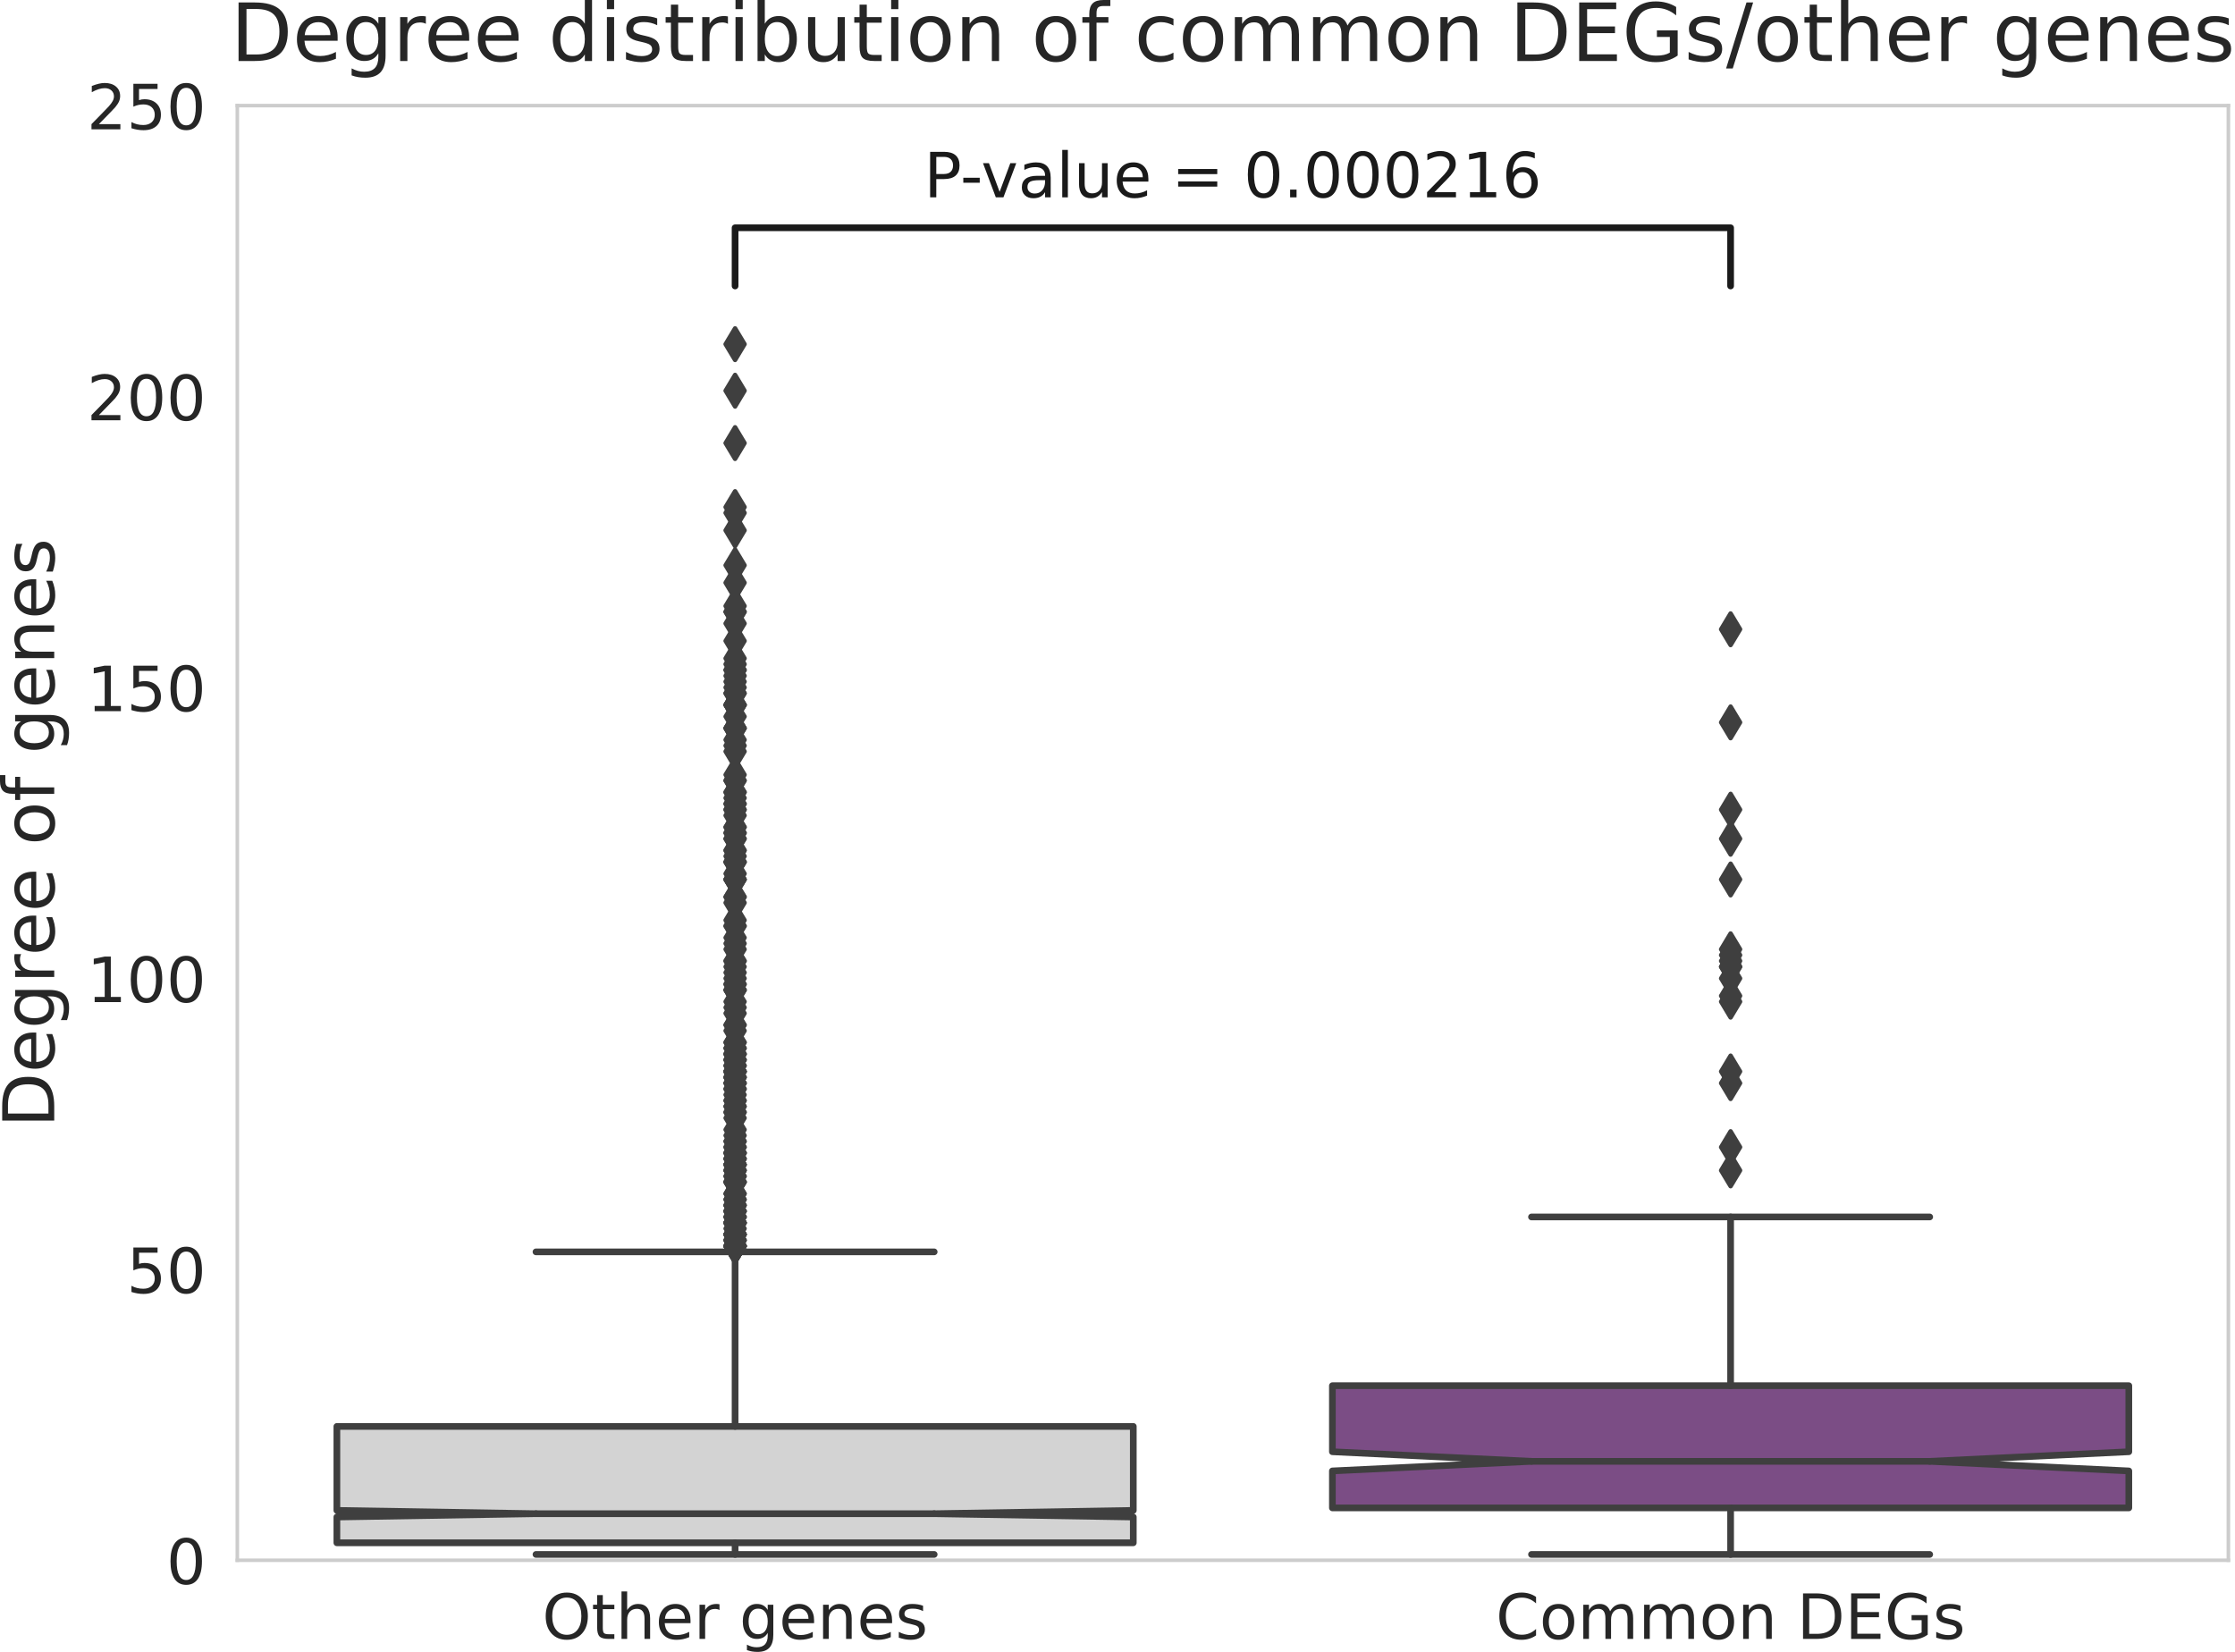 <?xml version="1.0" encoding="utf-8" standalone="no"?>
<!DOCTYPE svg PUBLIC "-//W3C//DTD SVG 1.1//EN"
  "http://www.w3.org/Graphics/SVG/1.1/DTD/svg11.dtd">
<!-- Created with matplotlib (https://matplotlib.org/) -->
<svg height="370.387pt" version="1.1" viewBox="0 0 501.094 370.387" width="501.094pt" xmlns="http://www.w3.org/2000/svg" xmlns:xlink="http://www.w3.org/1999/xlink">
 <defs>
  <style type="text/css">*{stroke-linecap:butt;stroke-linejoin:round;}</style>
 </defs>
 <g id="figure_1">
  <g id="patch_1">
   <path d="M 0 370.387
L 501.094 370.387
L 501.094 0
L 0 0
z
" style="fill:none;"/>
  </g>
  <g id="axes_1">
   <g id="patch_2">
    <path d="M 53.208 349.837
L 499.608 349.837
L 499.608 23.677
L 53.208 23.677
z
" style="fill:none;"/>
   </g>
   <g id="matplotlib.axis_1">
    <g id="xtick_1">
     <g id="text_1">
      <!-- Other genes -->
      <g style="fill:#262626;" transform="translate(121.566 367.475)scale(0.14 -0.14)">
       <defs>
        <path d="M 39.406 66.219
Q 28.656 66.219 22.328 58.203
Q 16.016 50.203 16.016 36.375
Q 16.016 22.609 22.328 14.594
Q 28.656 6.594 39.406 6.594
Q 50.141 6.594 56.422 14.594
Q 62.703 22.609 62.703 36.375
Q 62.703 50.203 56.422 58.203
Q 50.141 66.219 39.406 66.219
z
M 39.406 74.219
Q 54.734 74.219 63.906 63.938
Q 73.094 53.656 73.094 36.375
Q 73.094 19.141 63.906 8.859
Q 54.734 -1.422 39.406 -1.422
Q 24.031 -1.422 14.812 8.828
Q 5.609 19.094 5.609 36.375
Q 5.609 53.656 14.812 63.938
Q 24.031 74.219 39.406 74.219
z
" id="DejaVuSans-79"/>
        <path d="M 18.312 70.219
L 18.312 54.688
L 36.812 54.688
L 36.812 47.703
L 18.312 47.703
L 18.312 18.016
Q 18.312 11.328 20.141 9.422
Q 21.969 7.516 27.594 7.516
L 36.812 7.516
L 36.812 0
L 27.594 0
Q 17.188 0 13.234 3.875
Q 9.281 7.766 9.281 18.016
L 9.281 47.703
L 2.688 47.703
L 2.688 54.688
L 9.281 54.688
L 9.281 70.219
z
" id="DejaVuSans-116"/>
        <path d="M 54.891 33.016
L 54.891 0
L 45.906 0
L 45.906 32.719
Q 45.906 40.484 42.875 44.328
Q 39.844 48.188 33.797 48.188
Q 26.516 48.188 22.312 43.547
Q 18.109 38.922 18.109 30.906
L 18.109 0
L 9.078 0
L 9.078 75.984
L 18.109 75.984
L 18.109 46.188
Q 21.344 51.125 25.703 53.562
Q 30.078 56 35.797 56
Q 45.219 56 50.047 50.172
Q 54.891 44.344 54.891 33.016
z
" id="DejaVuSans-104"/>
        <path d="M 56.203 29.594
L 56.203 25.203
L 14.891 25.203
Q 15.484 15.922 20.484 11.062
Q 25.484 6.203 34.422 6.203
Q 39.594 6.203 44.453 7.469
Q 49.312 8.734 54.109 11.281
L 54.109 2.781
Q 49.266 0.734 44.188 -0.344
Q 39.109 -1.422 33.891 -1.422
Q 20.797 -1.422 13.156 6.188
Q 5.516 13.812 5.516 26.812
Q 5.516 40.234 12.766 48.109
Q 20.016 56 32.328 56
Q 43.359 56 49.781 48.891
Q 56.203 41.797 56.203 29.594
z
M 47.219 32.234
Q 47.125 39.594 43.094 43.984
Q 39.062 48.391 32.422 48.391
Q 24.906 48.391 20.391 44.141
Q 15.875 39.891 15.188 32.172
z
" id="DejaVuSans-101"/>
        <path d="M 41.109 46.297
Q 39.594 47.172 37.812 47.578
Q 36.031 48 33.891 48
Q 26.266 48 22.188 43.047
Q 18.109 38.094 18.109 28.812
L 18.109 0
L 9.078 0
L 9.078 54.688
L 18.109 54.688
L 18.109 46.188
Q 20.953 51.172 25.484 53.578
Q 30.031 56 36.531 56
Q 37.453 56 38.578 55.875
Q 39.703 55.766 41.062 55.516
z
" id="DejaVuSans-114"/>
        <path id="DejaVuSans-32"/>
        <path d="M 45.406 27.984
Q 45.406 37.75 41.375 43.109
Q 37.359 48.484 30.078 48.484
Q 22.859 48.484 18.828 43.109
Q 14.797 37.75 14.797 27.984
Q 14.797 18.266 18.828 12.891
Q 22.859 7.516 30.078 7.516
Q 37.359 7.516 41.375 12.891
Q 45.406 18.266 45.406 27.984
z
M 54.391 6.781
Q 54.391 -7.172 48.188 -13.984
Q 42 -20.797 29.203 -20.797
Q 24.469 -20.797 20.266 -20.094
Q 16.062 -19.391 12.109 -17.922
L 12.109 -9.188
Q 16.062 -11.328 19.922 -12.344
Q 23.781 -13.375 27.781 -13.375
Q 36.625 -13.375 41.016 -8.766
Q 45.406 -4.156 45.406 5.172
L 45.406 9.625
Q 42.625 4.781 38.281 2.391
Q 33.938 0 27.875 0
Q 17.828 0 11.672 7.656
Q 5.516 15.328 5.516 27.984
Q 5.516 40.672 11.672 48.328
Q 17.828 56 27.875 56
Q 33.938 56 38.281 53.609
Q 42.625 51.219 45.406 46.391
L 45.406 54.688
L 54.391 54.688
z
" id="DejaVuSans-103"/>
        <path d="M 54.891 33.016
L 54.891 0
L 45.906 0
L 45.906 32.719
Q 45.906 40.484 42.875 44.328
Q 39.844 48.188 33.797 48.188
Q 26.516 48.188 22.312 43.547
Q 18.109 38.922 18.109 30.906
L 18.109 0
L 9.078 0
L 9.078 54.688
L 18.109 54.688
L 18.109 46.188
Q 21.344 51.125 25.703 53.562
Q 30.078 56 35.797 56
Q 45.219 56 50.047 50.172
Q 54.891 44.344 54.891 33.016
z
" id="DejaVuSans-110"/>
        <path d="M 44.281 53.078
L 44.281 44.578
Q 40.484 46.531 36.375 47.5
Q 32.281 48.484 27.875 48.484
Q 21.188 48.484 17.844 46.438
Q 14.5 44.391 14.5 40.281
Q 14.5 37.156 16.891 35.375
Q 19.281 33.594 26.516 31.984
L 29.594 31.297
Q 39.156 29.25 43.188 25.516
Q 47.219 21.781 47.219 15.094
Q 47.219 7.469 41.188 3.016
Q 35.156 -1.422 24.609 -1.422
Q 20.219 -1.422 15.453 -0.562
Q 10.688 0.297 5.422 2
L 5.422 11.281
Q 10.406 8.688 15.234 7.391
Q 20.062 6.109 24.812 6.109
Q 31.156 6.109 34.562 8.281
Q 37.984 10.453 37.984 14.406
Q 37.984 18.062 35.516 20.016
Q 33.062 21.969 24.703 23.781
L 21.578 24.516
Q 13.234 26.266 9.516 29.906
Q 5.812 33.547 5.812 39.891
Q 5.812 47.609 11.281 51.797
Q 16.75 56 26.812 56
Q 31.781 56 36.172 55.266
Q 40.578 54.547 44.281 53.078
z
" id="DejaVuSans-115"/>
       </defs>
       <use xlink:href="#DejaVuSans-79"/>
       <use x="78.711" xlink:href="#DejaVuSans-116"/>
       <use x="117.92" xlink:href="#DejaVuSans-104"/>
       <use x="181.299" xlink:href="#DejaVuSans-101"/>
       <use x="242.822" xlink:href="#DejaVuSans-114"/>
       <use x="283.936" xlink:href="#DejaVuSans-32"/>
       <use x="315.723" xlink:href="#DejaVuSans-103"/>
       <use x="379.199" xlink:href="#DejaVuSans-101"/>
       <use x="440.723" xlink:href="#DejaVuSans-110"/>
       <use x="504.102" xlink:href="#DejaVuSans-101"/>
       <use x="565.625" xlink:href="#DejaVuSans-115"/>
      </g>
     </g>
    </g>
    <g id="xtick_2">
     <g id="text_2">
      <!-- Common DEGs -->
      <g style="fill:#262626;" transform="translate(335.372 367.475)scale(0.14 -0.14)">
       <defs>
        <path d="M 64.406 67.281
L 64.406 56.891
Q 59.422 61.531 53.781 63.812
Q 48.141 66.109 41.797 66.109
Q 29.297 66.109 22.656 58.469
Q 16.016 50.828 16.016 36.375
Q 16.016 21.969 22.656 14.328
Q 29.297 6.688 41.797 6.688
Q 48.141 6.688 53.781 8.984
Q 59.422 11.281 64.406 15.922
L 64.406 5.609
Q 59.234 2.094 53.438 0.328
Q 47.656 -1.422 41.219 -1.422
Q 24.656 -1.422 15.125 8.703
Q 5.609 18.844 5.609 36.375
Q 5.609 53.953 15.125 64.078
Q 24.656 74.219 41.219 74.219
Q 47.75 74.219 53.531 72.484
Q 59.328 70.75 64.406 67.281
z
" id="DejaVuSans-67"/>
        <path d="M 30.609 48.391
Q 23.391 48.391 19.188 42.75
Q 14.984 37.109 14.984 27.297
Q 14.984 17.484 19.156 11.844
Q 23.344 6.203 30.609 6.203
Q 37.797 6.203 41.984 11.859
Q 46.188 17.531 46.188 27.297
Q 46.188 37.016 41.984 42.703
Q 37.797 48.391 30.609 48.391
z
M 30.609 56
Q 42.328 56 49.016 48.375
Q 55.719 40.766 55.719 27.297
Q 55.719 13.875 49.016 6.219
Q 42.328 -1.422 30.609 -1.422
Q 18.844 -1.422 12.172 6.219
Q 5.516 13.875 5.516 27.297
Q 5.516 40.766 12.172 48.375
Q 18.844 56 30.609 56
z
" id="DejaVuSans-111"/>
        <path d="M 52 44.188
Q 55.375 50.25 60.062 53.125
Q 64.75 56 71.094 56
Q 79.641 56 84.281 50.016
Q 88.922 44.047 88.922 33.016
L 88.922 0
L 79.891 0
L 79.891 32.719
Q 79.891 40.578 77.094 44.375
Q 74.312 48.188 68.609 48.188
Q 61.625 48.188 57.562 43.547
Q 53.516 38.922 53.516 30.906
L 53.516 0
L 44.484 0
L 44.484 32.719
Q 44.484 40.625 41.703 44.406
Q 38.922 48.188 33.109 48.188
Q 26.219 48.188 22.156 43.531
Q 18.109 38.875 18.109 30.906
L 18.109 0
L 9.078 0
L 9.078 54.688
L 18.109 54.688
L 18.109 46.188
Q 21.188 51.219 25.484 53.609
Q 29.781 56 35.688 56
Q 41.656 56 45.828 52.969
Q 50 49.953 52 44.188
z
" id="DejaVuSans-109"/>
        <path d="M 19.672 64.797
L 19.672 8.109
L 31.594 8.109
Q 46.688 8.109 53.688 14.938
Q 60.688 21.781 60.688 36.531
Q 60.688 51.172 53.688 57.984
Q 46.688 64.797 31.594 64.797
z
M 9.812 72.906
L 30.078 72.906
Q 51.266 72.906 61.172 64.094
Q 71.094 55.281 71.094 36.531
Q 71.094 17.672 61.125 8.828
Q 51.172 0 30.078 0
L 9.812 0
z
" id="DejaVuSans-68"/>
        <path d="M 9.812 72.906
L 55.906 72.906
L 55.906 64.594
L 19.672 64.594
L 19.672 43.016
L 54.391 43.016
L 54.391 34.719
L 19.672 34.719
L 19.672 8.297
L 56.781 8.297
L 56.781 0
L 9.812 0
z
" id="DejaVuSans-69"/>
        <path d="M 59.516 10.406
L 59.516 29.984
L 43.406 29.984
L 43.406 38.094
L 69.281 38.094
L 69.281 6.781
Q 63.578 2.734 56.688 0.656
Q 49.812 -1.422 42 -1.422
Q 24.906 -1.422 15.25 8.562
Q 5.609 18.562 5.609 36.375
Q 5.609 54.25 15.25 64.234
Q 24.906 74.219 42 74.219
Q 49.125 74.219 55.547 72.453
Q 61.969 70.703 67.391 67.281
L 67.391 56.781
Q 61.922 61.422 55.766 63.766
Q 49.609 66.109 42.828 66.109
Q 29.438 66.109 22.719 58.641
Q 16.016 51.172 16.016 36.375
Q 16.016 21.625 22.719 14.156
Q 29.438 6.688 42.828 6.688
Q 48.047 6.688 52.141 7.594
Q 56.25 8.5 59.516 10.406
z
" id="DejaVuSans-71"/>
       </defs>
       <use xlink:href="#DejaVuSans-67"/>
       <use x="69.824" xlink:href="#DejaVuSans-111"/>
       <use x="131.006" xlink:href="#DejaVuSans-109"/>
       <use x="228.418" xlink:href="#DejaVuSans-109"/>
       <use x="325.83" xlink:href="#DejaVuSans-111"/>
       <use x="387.012" xlink:href="#DejaVuSans-110"/>
       <use x="450.391" xlink:href="#DejaVuSans-32"/>
       <use x="482.178" xlink:href="#DejaVuSans-68"/>
       <use x="559.18" xlink:href="#DejaVuSans-69"/>
       <use x="622.363" xlink:href="#DejaVuSans-71"/>
       <use x="699.854" xlink:href="#DejaVuSans-115"/>
      </g>
     </g>
    </g>
   </g>
   <g id="matplotlib.axis_2">
    <g id="ytick_1">
     <g id="text_3">
      <!-- 0 -->
      <g style="fill:#262626;" transform="translate(37.3 355.156)scale(0.14 -0.14)">
       <defs>
        <path d="M 31.781 66.406
Q 24.172 66.406 20.328 58.906
Q 16.5 51.422 16.5 36.375
Q 16.5 21.391 20.328 13.891
Q 24.172 6.391 31.781 6.391
Q 39.453 6.391 43.281 13.891
Q 47.125 21.391 47.125 36.375
Q 47.125 51.422 43.281 58.906
Q 39.453 66.406 31.781 66.406
z
M 31.781 74.219
Q 44.047 74.219 50.516 64.516
Q 56.984 54.828 56.984 36.375
Q 56.984 17.969 50.516 8.266
Q 44.047 -1.422 31.781 -1.422
Q 19.531 -1.422 13.062 8.266
Q 6.594 17.969 6.594 36.375
Q 6.594 54.828 13.062 64.516
Q 19.531 74.219 31.781 74.219
z
" id="DejaVuSans-48"/>
       </defs>
       <use xlink:href="#DejaVuSans-48"/>
      </g>
     </g>
    </g>
    <g id="ytick_2">
     <g id="text_4">
      <!-- 50 -->
      <g style="fill:#262626;" transform="translate(28.392 289.924)scale(0.14 -0.14)">
       <defs>
        <path d="M 10.797 72.906
L 49.516 72.906
L 49.516 64.594
L 19.828 64.594
L 19.828 46.734
Q 21.969 47.469 24.109 47.828
Q 26.266 48.188 28.422 48.188
Q 40.625 48.188 47.75 41.5
Q 54.891 34.812 54.891 23.391
Q 54.891 11.625 47.562 5.094
Q 40.234 -1.422 26.906 -1.422
Q 22.312 -1.422 17.547 -0.641
Q 12.797 0.141 7.719 1.703
L 7.719 11.625
Q 12.109 9.234 16.797 8.062
Q 21.484 6.891 26.703 6.891
Q 35.156 6.891 40.078 11.328
Q 45.016 15.766 45.016 23.391
Q 45.016 31 40.078 35.438
Q 35.156 39.891 26.703 39.891
Q 22.75 39.891 18.812 39.016
Q 14.891 38.141 10.797 36.281
z
" id="DejaVuSans-53"/>
       </defs>
       <use xlink:href="#DejaVuSans-53"/>
       <use x="63.623" xlink:href="#DejaVuSans-48"/>
      </g>
     </g>
    </g>
    <g id="ytick_3">
     <g id="text_5">
      <!-- 100 -->
      <g style="fill:#262626;" transform="translate(19.485 224.692)scale(0.14 -0.14)">
       <defs>
        <path d="M 12.406 8.297
L 28.516 8.297
L 28.516 63.922
L 10.984 60.406
L 10.984 69.391
L 28.422 72.906
L 38.281 72.906
L 38.281 8.297
L 54.391 8.297
L 54.391 0
L 12.406 0
z
" id="DejaVuSans-49"/>
       </defs>
       <use xlink:href="#DejaVuSans-49"/>
       <use x="63.623" xlink:href="#DejaVuSans-48"/>
       <use x="127.246" xlink:href="#DejaVuSans-48"/>
      </g>
     </g>
    </g>
    <g id="ytick_4">
     <g id="text_6">
      <!-- 150 -->
      <g style="fill:#262626;" transform="translate(19.485 159.46)scale(0.14 -0.14)">
       <use xlink:href="#DejaVuSans-49"/>
       <use x="63.623" xlink:href="#DejaVuSans-53"/>
       <use x="127.246" xlink:href="#DejaVuSans-48"/>
      </g>
     </g>
    </g>
    <g id="ytick_5">
     <g id="text_7">
      <!-- 200 -->
      <g style="fill:#262626;" transform="translate(19.485 94.228)scale(0.14 -0.14)">
       <defs>
        <path d="M 19.188 8.297
L 53.609 8.297
L 53.609 0
L 7.328 0
L 7.328 8.297
Q 12.938 14.109 22.625 23.891
Q 32.328 33.688 34.812 36.531
Q 39.547 41.844 41.422 45.531
Q 43.312 49.219 43.312 52.781
Q 43.312 58.594 39.234 62.25
Q 35.156 65.922 28.609 65.922
Q 23.969 65.922 18.812 64.312
Q 13.672 62.703 7.812 59.422
L 7.812 69.391
Q 13.766 71.781 18.938 73
Q 24.125 74.219 28.422 74.219
Q 39.75 74.219 46.484 68.547
Q 53.219 62.891 53.219 53.422
Q 53.219 48.922 51.531 44.891
Q 49.859 40.875 45.406 35.406
Q 44.188 33.984 37.641 27.219
Q 31.109 20.453 19.188 8.297
z
" id="DejaVuSans-50"/>
       </defs>
       <use xlink:href="#DejaVuSans-50"/>
       <use x="63.623" xlink:href="#DejaVuSans-48"/>
       <use x="127.246" xlink:href="#DejaVuSans-48"/>
      </g>
     </g>
    </g>
    <g id="ytick_6">
     <g id="text_8">
      <!-- 250 -->
      <g style="fill:#262626;" transform="translate(19.485 28.996)scale(0.14 -0.14)">
       <use xlink:href="#DejaVuSans-50"/>
       <use x="63.623" xlink:href="#DejaVuSans-53"/>
       <use x="127.246" xlink:href="#DejaVuSans-48"/>
      </g>
     </g>
    </g>
    <g id="text_9">
     <!-- Degree of genes -->
     <g style="fill:#262626;" transform="translate(12.158 252.83)rotate(-90)scale(0.16 -0.16)">
      <defs>
       <path d="M 37.109 75.984
L 37.109 68.5
L 28.516 68.5
Q 23.688 68.5 21.797 66.547
Q 19.922 64.594 19.922 59.516
L 19.922 54.688
L 34.719 54.688
L 34.719 47.703
L 19.922 47.703
L 19.922 0
L 10.891 0
L 10.891 47.703
L 2.297 47.703
L 2.297 54.688
L 10.891 54.688
L 10.891 58.5
Q 10.891 67.625 15.141 71.797
Q 19.391 75.984 28.609 75.984
z
" id="DejaVuSans-102"/>
      </defs>
      <use xlink:href="#DejaVuSans-68"/>
      <use x="77.002" xlink:href="#DejaVuSans-101"/>
      <use x="138.525" xlink:href="#DejaVuSans-103"/>
      <use x="202.002" xlink:href="#DejaVuSans-114"/>
      <use x="240.865" xlink:href="#DejaVuSans-101"/>
      <use x="302.389" xlink:href="#DejaVuSans-101"/>
      <use x="363.912" xlink:href="#DejaVuSans-32"/>
      <use x="395.699" xlink:href="#DejaVuSans-111"/>
      <use x="456.881" xlink:href="#DejaVuSans-102"/>
      <use x="492.086" xlink:href="#DejaVuSans-32"/>
      <use x="523.873" xlink:href="#DejaVuSans-103"/>
      <use x="587.35" xlink:href="#DejaVuSans-101"/>
      <use x="648.873" xlink:href="#DejaVuSans-110"/>
      <use x="712.252" xlink:href="#DejaVuSans-101"/>
      <use x="773.775" xlink:href="#DejaVuSans-115"/>
     </g>
    </g>
   </g>
   <g id="patch_3">
    <path clip-path="url(#p24b9d666b7)" d="M 75.528 345.923
L 254.088 345.923
L 254.088 340.139
L 209.447 339.4
L 254.088 338.662
L 254.088 319.83
L 75.528 319.83
L 75.528 338.662
L 120.168 339.4
L 75.528 340.139
L 75.528 345.923
z
" style="fill:#d3d3d3;stroke:#3f3f3f;stroke-linejoin:miter;stroke-width:1.5;"/>
   </g>
   <g id="patch_4">
    <path clip-path="url(#p24b9d666b7)" d="M 298.728 338.095
L 477.288 338.095
L 477.288 329.809
L 432.647 327.658
L 477.288 325.508
L 477.288 310.698
L 298.728 310.698
L 298.728 325.508
L 343.368 327.658
L 298.728 329.809
L 298.728 338.095
z
" style="fill:#7b4d85;stroke:#3f3f3f;stroke-linejoin:miter;stroke-width:1.5;"/>
   </g>
   <g id="line2d_1">
    <path clip-path="url(#p24b9d666b7)" d="M 164.808 345.923
L 164.808 348.533
" style="fill:none;stroke:#3f3f3f;stroke-linecap:round;stroke-width:1.5;"/>
   </g>
   <g id="line2d_2">
    <path clip-path="url(#p24b9d666b7)" d="M 164.808 319.83
L 164.808 280.691
" style="fill:none;stroke:#3f3f3f;stroke-linecap:round;stroke-width:1.5;"/>
   </g>
   <g id="line2d_3">
    <path clip-path="url(#p24b9d666b7)" d="M 120.168 348.533
L 209.447 348.533
" style="fill:none;stroke:#3f3f3f;stroke-linecap:round;stroke-width:1.5;"/>
   </g>
   <g id="line2d_4">
    <path clip-path="url(#p24b9d666b7)" d="M 120.168 280.691
L 209.447 280.691
" style="fill:none;stroke:#3f3f3f;stroke-linecap:round;stroke-width:1.5;"/>
   </g>
   <g id="line2d_5">
    <defs>
     <path d="M -0 3.536
L 2.121 0
L -0 -3.536
L -2.121 -0
z
" id="m88aab65b58" style="stroke:#3f3f3f;stroke-linejoin:miter;"/>
    </defs>
    <g clip-path="url(#p24b9d666b7)">
     <use style="fill:#3f3f3f;stroke:#3f3f3f;stroke-linejoin:miter;" x="164.808" xlink:href="#m88aab65b58" y="241.552"/>
     <use style="fill:#3f3f3f;stroke:#3f3f3f;stroke-linejoin:miter;" x="164.808" xlink:href="#m88aab65b58" y="190.671"/>
     <use style="fill:#3f3f3f;stroke:#3f3f3f;stroke-linejoin:miter;" x="164.808" xlink:href="#m88aab65b58" y="242.857"/>
     <use style="fill:#3f3f3f;stroke:#3f3f3f;stroke-linejoin:miter;" x="164.808" xlink:href="#m88aab65b58" y="178.929"/>
     <use style="fill:#3f3f3f;stroke:#3f3f3f;stroke-linejoin:miter;" x="164.808" xlink:href="#m88aab65b58" y="255.903"/>
     <use style="fill:#3f3f3f;stroke:#3f3f3f;stroke-linejoin:miter;" x="164.808" xlink:href="#m88aab65b58" y="255.903"/>
     <use style="fill:#3f3f3f;stroke:#3f3f3f;stroke-linejoin:miter;" x="164.808" xlink:href="#m88aab65b58" y="274.168"/>
     <use style="fill:#3f3f3f;stroke:#3f3f3f;stroke-linejoin:miter;" x="164.808" xlink:href="#m88aab65b58" y="150.227"/>
     <use style="fill:#3f3f3f;stroke:#3f3f3f;stroke-linejoin:miter;" x="164.808" xlink:href="#m88aab65b58" y="118.916"/>
     <use style="fill:#3f3f3f;stroke:#3f3f3f;stroke-linejoin:miter;" x="164.808" xlink:href="#m88aab65b58" y="279.387"/>
     <use style="fill:#3f3f3f;stroke:#3f3f3f;stroke-linejoin:miter;" x="164.808" xlink:href="#m88aab65b58" y="167.188"/>
     <use style="fill:#3f3f3f;stroke:#3f3f3f;stroke-linejoin:miter;" x="164.808" xlink:href="#m88aab65b58" y="244.161"/>
     <use style="fill:#3f3f3f;stroke:#3f3f3f;stroke-linejoin:miter;" x="164.808" xlink:href="#m88aab65b58" y="259.817"/>
     <use style="fill:#3f3f3f;stroke:#3f3f3f;stroke-linejoin:miter;" x="164.808" xlink:href="#m88aab65b58" y="229.81"/>
     <use style="fill:#3f3f3f;stroke:#3f3f3f;stroke-linejoin:miter;" x="164.808" xlink:href="#m88aab65b58" y="262.426"/>
     <use style="fill:#3f3f3f;stroke:#3f3f3f;stroke-linejoin:miter;" x="164.808" xlink:href="#m88aab65b58" y="229.81"/>
     <use style="fill:#3f3f3f;stroke:#3f3f3f;stroke-linejoin:miter;" x="164.808" xlink:href="#m88aab65b58" y="261.122"/>
     <use style="fill:#3f3f3f;stroke:#3f3f3f;stroke-linejoin:miter;" x="164.808" xlink:href="#m88aab65b58" y="77.167"/>
     <use style="fill:#3f3f3f;stroke:#3f3f3f;stroke-linejoin:miter;" x="164.808" xlink:href="#m88aab65b58" y="115.002"/>
     <use style="fill:#3f3f3f;stroke:#3f3f3f;stroke-linejoin:miter;" x="164.808" xlink:href="#m88aab65b58" y="126.744"/>
     <use style="fill:#3f3f3f;stroke:#3f3f3f;stroke-linejoin:miter;" x="164.808" xlink:href="#m88aab65b58" y="87.605"/>
     <use style="fill:#3f3f3f;stroke:#3f3f3f;stroke-linejoin:miter;" x="164.808" xlink:href="#m88aab65b58" y="99.346"/>
     <use style="fill:#3f3f3f;stroke:#3f3f3f;stroke-linejoin:miter;" x="164.808" xlink:href="#m88aab65b58" y="143.704"/>
     <use style="fill:#3f3f3f;stroke:#3f3f3f;stroke-linejoin:miter;" x="164.808" xlink:href="#m88aab65b58" y="158.055"/>
     <use style="fill:#3f3f3f;stroke:#3f3f3f;stroke-linejoin:miter;" x="164.808" xlink:href="#m88aab65b58" y="137.181"/>
     <use style="fill:#3f3f3f;stroke:#3f3f3f;stroke-linejoin:miter;" x="164.808" xlink:href="#m88aab65b58" y="158.055"/>
     <use style="fill:#3f3f3f;stroke:#3f3f3f;stroke-linejoin:miter;" x="164.808" xlink:href="#m88aab65b58" y="139.79"/>
     <use style="fill:#3f3f3f;stroke:#3f3f3f;stroke-linejoin:miter;" x="164.808" xlink:href="#m88aab65b58" y="233.724"/>
     <use style="fill:#3f3f3f;stroke:#3f3f3f;stroke-linejoin:miter;" x="164.808" xlink:href="#m88aab65b58" y="278.082"/>
     <use style="fill:#3f3f3f;stroke:#3f3f3f;stroke-linejoin:miter;" x="164.808" xlink:href="#m88aab65b58" y="207.631"/>
     <use style="fill:#3f3f3f;stroke:#3f3f3f;stroke-linejoin:miter;" x="164.808" xlink:href="#m88aab65b58" y="272.863"/>
     <use style="fill:#3f3f3f;stroke:#3f3f3f;stroke-linejoin:miter;" x="164.808" xlink:href="#m88aab65b58" y="224.592"/>
     <use style="fill:#3f3f3f;stroke:#3f3f3f;stroke-linejoin:miter;" x="164.808" xlink:href="#m88aab65b58" y="236.334"/>
     <use style="fill:#3f3f3f;stroke:#3f3f3f;stroke-linejoin:miter;" x="164.808" xlink:href="#m88aab65b58" y="181.539"/>
     <use style="fill:#3f3f3f;stroke:#3f3f3f;stroke-linejoin:miter;" x="164.808" xlink:href="#m88aab65b58" y="185.453"/>
     <use style="fill:#3f3f3f;stroke:#3f3f3f;stroke-linejoin:miter;" x="164.808" xlink:href="#m88aab65b58" y="279.387"/>
     <use style="fill:#3f3f3f;stroke:#3f3f3f;stroke-linejoin:miter;" x="164.808" xlink:href="#m88aab65b58" y="271.559"/>
     <use style="fill:#3f3f3f;stroke:#3f3f3f;stroke-linejoin:miter;" x="164.808" xlink:href="#m88aab65b58" y="237.638"/>
     <use style="fill:#3f3f3f;stroke:#3f3f3f;stroke-linejoin:miter;" x="164.808" xlink:href="#m88aab65b58" y="207.631"/>
     <use style="fill:#3f3f3f;stroke:#3f3f3f;stroke-linejoin:miter;" x="164.808" xlink:href="#m88aab65b58" y="254.598"/>
     <use style="fill:#3f3f3f;stroke:#3f3f3f;stroke-linejoin:miter;" x="164.808" xlink:href="#m88aab65b58" y="155.446"/>
     <use style="fill:#3f3f3f;stroke:#3f3f3f;stroke-linejoin:miter;" x="164.808" xlink:href="#m88aab65b58" y="113.697"/>
     <use style="fill:#3f3f3f;stroke:#3f3f3f;stroke-linejoin:miter;" x="164.808" xlink:href="#m88aab65b58" y="249.38"/>
     <use style="fill:#3f3f3f;stroke:#3f3f3f;stroke-linejoin:miter;" x="164.808" xlink:href="#m88aab65b58" y="165.883"/>
     <use style="fill:#3f3f3f;stroke:#3f3f3f;stroke-linejoin:miter;" x="164.808" xlink:href="#m88aab65b58" y="248.075"/>
     <use style="fill:#3f3f3f;stroke:#3f3f3f;stroke-linejoin:miter;" x="164.808" xlink:href="#m88aab65b58" y="270.254"/>
     <use style="fill:#3f3f3f;stroke:#3f3f3f;stroke-linejoin:miter;" x="164.808" xlink:href="#m88aab65b58" y="155.446"/>
     <use style="fill:#3f3f3f;stroke:#3f3f3f;stroke-linejoin:miter;" x="164.808" xlink:href="#m88aab65b58" y="248.075"/>
     <use style="fill:#3f3f3f;stroke:#3f3f3f;stroke-linejoin:miter;" x="164.808" xlink:href="#m88aab65b58" y="218.069"/>
     <use style="fill:#3f3f3f;stroke:#3f3f3f;stroke-linejoin:miter;" x="164.808" xlink:href="#m88aab65b58" y="265.036"/>
     <use style="fill:#3f3f3f;stroke:#3f3f3f;stroke-linejoin:miter;" x="164.808" xlink:href="#m88aab65b58" y="271.559"/>
     <use style="fill:#3f3f3f;stroke:#3f3f3f;stroke-linejoin:miter;" x="164.808" xlink:href="#m88aab65b58" y="237.638"/>
     <use style="fill:#3f3f3f;stroke:#3f3f3f;stroke-linejoin:miter;" x="164.808" xlink:href="#m88aab65b58" y="279.387"/>
     <use style="fill:#3f3f3f;stroke:#3f3f3f;stroke-linejoin:miter;" x="164.808" xlink:href="#m88aab65b58" y="279.387"/>
     <use style="fill:#3f3f3f;stroke:#3f3f3f;stroke-linejoin:miter;" x="164.808" xlink:href="#m88aab65b58" y="268.95"/>
     <use style="fill:#3f3f3f;stroke:#3f3f3f;stroke-linejoin:miter;" x="164.808" xlink:href="#m88aab65b58" y="231.115"/>
     <use style="fill:#3f3f3f;stroke:#3f3f3f;stroke-linejoin:miter;" x="164.808" xlink:href="#m88aab65b58" y="227.201"/>
     <use style="fill:#3f3f3f;stroke:#3f3f3f;stroke-linejoin:miter;" x="164.808" xlink:href="#m88aab65b58" y="242.857"/>
     <use style="fill:#3f3f3f;stroke:#3f3f3f;stroke-linejoin:miter;" x="164.808" xlink:href="#m88aab65b58" y="265.036"/>
     <use style="fill:#3f3f3f;stroke:#3f3f3f;stroke-linejoin:miter;" x="164.808" xlink:href="#m88aab65b58" y="275.473"/>
     <use style="fill:#3f3f3f;stroke:#3f3f3f;stroke-linejoin:miter;" x="164.808" xlink:href="#m88aab65b58" y="272.863"/>
     <use style="fill:#3f3f3f;stroke:#3f3f3f;stroke-linejoin:miter;" x="164.808" xlink:href="#m88aab65b58" y="261.122"/>
     <use style="fill:#3f3f3f;stroke:#3f3f3f;stroke-linejoin:miter;" x="164.808" xlink:href="#m88aab65b58" y="258.512"/>
     <use style="fill:#3f3f3f;stroke:#3f3f3f;stroke-linejoin:miter;" x="164.808" xlink:href="#m88aab65b58" y="177.625"/>
     <use style="fill:#3f3f3f;stroke:#3f3f3f;stroke-linejoin:miter;" x="164.808" xlink:href="#m88aab65b58" y="258.512"/>
     <use style="fill:#3f3f3f;stroke:#3f3f3f;stroke-linejoin:miter;" x="164.808" xlink:href="#m88aab65b58" y="276.777"/>
     <use style="fill:#3f3f3f;stroke:#3f3f3f;stroke-linejoin:miter;" x="164.808" xlink:href="#m88aab65b58" y="267.645"/>
     <use style="fill:#3f3f3f;stroke:#3f3f3f;stroke-linejoin:miter;" x="164.808" xlink:href="#m88aab65b58" y="279.387"/>
     <use style="fill:#3f3f3f;stroke:#3f3f3f;stroke-linejoin:miter;" x="164.808" xlink:href="#m88aab65b58" y="258.512"/>
     <use style="fill:#3f3f3f;stroke:#3f3f3f;stroke-linejoin:miter;" x="164.808" xlink:href="#m88aab65b58" y="235.029"/>
     <use style="fill:#3f3f3f;stroke:#3f3f3f;stroke-linejoin:miter;" x="164.808" xlink:href="#m88aab65b58" y="193.28"/>
     <use style="fill:#3f3f3f;stroke:#3f3f3f;stroke-linejoin:miter;" x="164.808" xlink:href="#m88aab65b58" y="274.168"/>
     <use style="fill:#3f3f3f;stroke:#3f3f3f;stroke-linejoin:miter;" x="164.808" xlink:href="#m88aab65b58" y="258.512"/>
     <use style="fill:#3f3f3f;stroke:#3f3f3f;stroke-linejoin:miter;" x="164.808" xlink:href="#m88aab65b58" y="244.161"/>
     <use style="fill:#3f3f3f;stroke:#3f3f3f;stroke-linejoin:miter;" x="164.808" xlink:href="#m88aab65b58" y="206.327"/>
     <use style="fill:#3f3f3f;stroke:#3f3f3f;stroke-linejoin:miter;" x="164.808" xlink:href="#m88aab65b58" y="238.943"/>
     <use style="fill:#3f3f3f;stroke:#3f3f3f;stroke-linejoin:miter;" x="164.808" xlink:href="#m88aab65b58" y="168.492"/>
     <use style="fill:#3f3f3f;stroke:#3f3f3f;stroke-linejoin:miter;" x="164.808" xlink:href="#m88aab65b58" y="245.466"/>
     <use style="fill:#3f3f3f;stroke:#3f3f3f;stroke-linejoin:miter;" x="164.808" xlink:href="#m88aab65b58" y="197.194"/>
     <use style="fill:#3f3f3f;stroke:#3f3f3f;stroke-linejoin:miter;" x="164.808" xlink:href="#m88aab65b58" y="259.817"/>
     <use style="fill:#3f3f3f;stroke:#3f3f3f;stroke-linejoin:miter;" x="164.808" xlink:href="#m88aab65b58" y="163.274"/>
     <use style="fill:#3f3f3f;stroke:#3f3f3f;stroke-linejoin:miter;" x="164.808" xlink:href="#m88aab65b58" y="276.777"/>
     <use style="fill:#3f3f3f;stroke:#3f3f3f;stroke-linejoin:miter;" x="164.808" xlink:href="#m88aab65b58" y="182.843"/>
     <use style="fill:#3f3f3f;stroke:#3f3f3f;stroke-linejoin:miter;" x="164.808" xlink:href="#m88aab65b58" y="197.194"/>
     <use style="fill:#3f3f3f;stroke:#3f3f3f;stroke-linejoin:miter;" x="164.808" xlink:href="#m88aab65b58" y="193.28"/>
     <use style="fill:#3f3f3f;stroke:#3f3f3f;stroke-linejoin:miter;" x="164.808" xlink:href="#m88aab65b58" y="210.241"/>
     <use style="fill:#3f3f3f;stroke:#3f3f3f;stroke-linejoin:miter;" x="164.808" xlink:href="#m88aab65b58" y="188.062"/>
     <use style="fill:#3f3f3f;stroke:#3f3f3f;stroke-linejoin:miter;" x="164.808" xlink:href="#m88aab65b58" y="220.678"/>
     <use style="fill:#3f3f3f;stroke:#3f3f3f;stroke-linejoin:miter;" x="164.808" xlink:href="#m88aab65b58" y="238.943"/>
     <use style="fill:#3f3f3f;stroke:#3f3f3f;stroke-linejoin:miter;" x="164.808" xlink:href="#m88aab65b58" y="163.274"/>
     <use style="fill:#3f3f3f;stroke:#3f3f3f;stroke-linejoin:miter;" x="164.808" xlink:href="#m88aab65b58" y="135.876"/>
     <use style="fill:#3f3f3f;stroke:#3f3f3f;stroke-linejoin:miter;" x="164.808" xlink:href="#m88aab65b58" y="177.625"/>
     <use style="fill:#3f3f3f;stroke:#3f3f3f;stroke-linejoin:miter;" x="164.808" xlink:href="#m88aab65b58" y="197.194"/>
     <use style="fill:#3f3f3f;stroke:#3f3f3f;stroke-linejoin:miter;" x="164.808" xlink:href="#m88aab65b58" y="160.664"/>
     <use style="fill:#3f3f3f;stroke:#3f3f3f;stroke-linejoin:miter;" x="164.808" xlink:href="#m88aab65b58" y="152.837"/>
     <use style="fill:#3f3f3f;stroke:#3f3f3f;stroke-linejoin:miter;" x="164.808" xlink:href="#m88aab65b58" y="130.658"/>
     <use style="fill:#3f3f3f;stroke:#3f3f3f;stroke-linejoin:miter;" x="164.808" xlink:href="#m88aab65b58" y="195.89"/>
     <use style="fill:#3f3f3f;stroke:#3f3f3f;stroke-linejoin:miter;" x="164.808" xlink:href="#m88aab65b58" y="175.015"/>
     <use style="fill:#3f3f3f;stroke:#3f3f3f;stroke-linejoin:miter;" x="164.808" xlink:href="#m88aab65b58" y="147.618"/>
     <use style="fill:#3f3f3f;stroke:#3f3f3f;stroke-linejoin:miter;" x="164.808" xlink:href="#m88aab65b58" y="257.208"/>
     <use style="fill:#3f3f3f;stroke:#3f3f3f;stroke-linejoin:miter;" x="164.808" xlink:href="#m88aab65b58" y="276.777"/>
     <use style="fill:#3f3f3f;stroke:#3f3f3f;stroke-linejoin:miter;" x="164.808" xlink:href="#m88aab65b58" y="241.552"/>
     <use style="fill:#3f3f3f;stroke:#3f3f3f;stroke-linejoin:miter;" x="164.808" xlink:href="#m88aab65b58" y="259.817"/>
     <use style="fill:#3f3f3f;stroke:#3f3f3f;stroke-linejoin:miter;" x="164.808" xlink:href="#m88aab65b58" y="221.982"/>
     <use style="fill:#3f3f3f;stroke:#3f3f3f;stroke-linejoin:miter;" x="164.808" xlink:href="#m88aab65b58" y="240.247"/>
     <use style="fill:#3f3f3f;stroke:#3f3f3f;stroke-linejoin:miter;" x="164.808" xlink:href="#m88aab65b58" y="188.062"/>
     <use style="fill:#3f3f3f;stroke:#3f3f3f;stroke-linejoin:miter;" x="164.808" xlink:href="#m88aab65b58" y="212.85"/>
     <use style="fill:#3f3f3f;stroke:#3f3f3f;stroke-linejoin:miter;" x="164.808" xlink:href="#m88aab65b58" y="261.122"/>
     <use style="fill:#3f3f3f;stroke:#3f3f3f;stroke-linejoin:miter;" x="164.808" xlink:href="#m88aab65b58" y="173.711"/>
     <use style="fill:#3f3f3f;stroke:#3f3f3f;stroke-linejoin:miter;" x="164.808" xlink:href="#m88aab65b58" y="261.122"/>
     <use style="fill:#3f3f3f;stroke:#3f3f3f;stroke-linejoin:miter;" x="164.808" xlink:href="#m88aab65b58" y="240.247"/>
     <use style="fill:#3f3f3f;stroke:#3f3f3f;stroke-linejoin:miter;" x="164.808" xlink:href="#m88aab65b58" y="262.426"/>
     <use style="fill:#3f3f3f;stroke:#3f3f3f;stroke-linejoin:miter;" x="164.808" xlink:href="#m88aab65b58" y="263.731"/>
     <use style="fill:#3f3f3f;stroke:#3f3f3f;stroke-linejoin:miter;" x="164.808" xlink:href="#m88aab65b58" y="249.38"/>
     <use style="fill:#3f3f3f;stroke:#3f3f3f;stroke-linejoin:miter;" x="164.808" xlink:href="#m88aab65b58" y="279.387"/>
     <use style="fill:#3f3f3f;stroke:#3f3f3f;stroke-linejoin:miter;" x="164.808" xlink:href="#m88aab65b58" y="274.168"/>
     <use style="fill:#3f3f3f;stroke:#3f3f3f;stroke-linejoin:miter;" x="164.808" xlink:href="#m88aab65b58" y="216.764"/>
     <use style="fill:#3f3f3f;stroke:#3f3f3f;stroke-linejoin:miter;" x="164.808" xlink:href="#m88aab65b58" y="180.234"/>
     <use style="fill:#3f3f3f;stroke:#3f3f3f;stroke-linejoin:miter;" x="164.808" xlink:href="#m88aab65b58" y="186.757"/>
     <use style="fill:#3f3f3f;stroke:#3f3f3f;stroke-linejoin:miter;" x="164.808" xlink:href="#m88aab65b58" y="215.459"/>
     <use style="fill:#3f3f3f;stroke:#3f3f3f;stroke-linejoin:miter;" x="164.808" xlink:href="#m88aab65b58" y="233.724"/>
     <use style="fill:#3f3f3f;stroke:#3f3f3f;stroke-linejoin:miter;" x="164.808" xlink:href="#m88aab65b58" y="278.082"/>
     <use style="fill:#3f3f3f;stroke:#3f3f3f;stroke-linejoin:miter;" x="164.808" xlink:href="#m88aab65b58" y="271.559"/>
     <use style="fill:#3f3f3f;stroke:#3f3f3f;stroke-linejoin:miter;" x="164.808" xlink:href="#m88aab65b58" y="278.082"/>
     <use style="fill:#3f3f3f;stroke:#3f3f3f;stroke-linejoin:miter;" x="164.808" xlink:href="#m88aab65b58" y="236.334"/>
     <use style="fill:#3f3f3f;stroke:#3f3f3f;stroke-linejoin:miter;" x="164.808" xlink:href="#m88aab65b58" y="241.552"/>
     <use style="fill:#3f3f3f;stroke:#3f3f3f;stroke-linejoin:miter;" x="164.808" xlink:href="#m88aab65b58" y="272.863"/>
     <use style="fill:#3f3f3f;stroke:#3f3f3f;stroke-linejoin:miter;" x="164.808" xlink:href="#m88aab65b58" y="154.141"/>
     <use style="fill:#3f3f3f;stroke:#3f3f3f;stroke-linejoin:miter;" x="164.808" xlink:href="#m88aab65b58" y="185.453"/>
     <use style="fill:#3f3f3f;stroke:#3f3f3f;stroke-linejoin:miter;" x="164.808" xlink:href="#m88aab65b58" y="190.671"/>
     <use style="fill:#3f3f3f;stroke:#3f3f3f;stroke-linejoin:miter;" x="164.808" xlink:href="#m88aab65b58" y="180.234"/>
     <use style="fill:#3f3f3f;stroke:#3f3f3f;stroke-linejoin:miter;" x="164.808" xlink:href="#m88aab65b58" y="137.181"/>
     <use style="fill:#3f3f3f;stroke:#3f3f3f;stroke-linejoin:miter;" x="164.808" xlink:href="#m88aab65b58" y="237.638"/>
     <use style="fill:#3f3f3f;stroke:#3f3f3f;stroke-linejoin:miter;" x="164.808" xlink:href="#m88aab65b58" y="193.28"/>
     <use style="fill:#3f3f3f;stroke:#3f3f3f;stroke-linejoin:miter;" x="164.808" xlink:href="#m88aab65b58" y="211.545"/>
     <use style="fill:#3f3f3f;stroke:#3f3f3f;stroke-linejoin:miter;" x="164.808" xlink:href="#m88aab65b58" y="276.777"/>
     <use style="fill:#3f3f3f;stroke:#3f3f3f;stroke-linejoin:miter;" x="164.808" xlink:href="#m88aab65b58" y="274.168"/>
     <use style="fill:#3f3f3f;stroke:#3f3f3f;stroke-linejoin:miter;" x="164.808" xlink:href="#m88aab65b58" y="221.982"/>
     <use style="fill:#3f3f3f;stroke:#3f3f3f;stroke-linejoin:miter;" x="164.808" xlink:href="#m88aab65b58" y="148.923"/>
     <use style="fill:#3f3f3f;stroke:#3f3f3f;stroke-linejoin:miter;" x="164.808" xlink:href="#m88aab65b58" y="181.539"/>
     <use style="fill:#3f3f3f;stroke:#3f3f3f;stroke-linejoin:miter;" x="164.808" xlink:href="#m88aab65b58" y="151.532"/>
     <use style="fill:#3f3f3f;stroke:#3f3f3f;stroke-linejoin:miter;" x="164.808" xlink:href="#m88aab65b58" y="279.387"/>
     <use style="fill:#3f3f3f;stroke:#3f3f3f;stroke-linejoin:miter;" x="164.808" xlink:href="#m88aab65b58" y="265.036"/>
     <use style="fill:#3f3f3f;stroke:#3f3f3f;stroke-linejoin:miter;" x="164.808" xlink:href="#m88aab65b58" y="220.678"/>
     <use style="fill:#3f3f3f;stroke:#3f3f3f;stroke-linejoin:miter;" x="164.808" xlink:href="#m88aab65b58" y="240.247"/>
     <use style="fill:#3f3f3f;stroke:#3f3f3f;stroke-linejoin:miter;" x="164.808" xlink:href="#m88aab65b58" y="201.108"/>
     <use style="fill:#3f3f3f;stroke:#3f3f3f;stroke-linejoin:miter;" x="164.808" xlink:href="#m88aab65b58" y="215.459"/>
     <use style="fill:#3f3f3f;stroke:#3f3f3f;stroke-linejoin:miter;" x="164.808" xlink:href="#m88aab65b58" y="240.247"/>
     <use style="fill:#3f3f3f;stroke:#3f3f3f;stroke-linejoin:miter;" x="164.808" xlink:href="#m88aab65b58" y="202.413"/>
     <use style="fill:#3f3f3f;stroke:#3f3f3f;stroke-linejoin:miter;" x="164.808" xlink:href="#m88aab65b58" y="158.055"/>
     <use style="fill:#3f3f3f;stroke:#3f3f3f;stroke-linejoin:miter;" x="164.808" xlink:href="#m88aab65b58" y="191.976"/>
     <use style="fill:#3f3f3f;stroke:#3f3f3f;stroke-linejoin:miter;" x="164.808" xlink:href="#m88aab65b58" y="225.896"/>
     <use style="fill:#3f3f3f;stroke:#3f3f3f;stroke-linejoin:miter;" x="164.808" xlink:href="#m88aab65b58" y="175.015"/>
     <use style="fill:#3f3f3f;stroke:#3f3f3f;stroke-linejoin:miter;" x="164.808" xlink:href="#m88aab65b58" y="158.055"/>
     <use style="fill:#3f3f3f;stroke:#3f3f3f;stroke-linejoin:miter;" x="164.808" xlink:href="#m88aab65b58" y="219.373"/>
     <use style="fill:#3f3f3f;stroke:#3f3f3f;stroke-linejoin:miter;" x="164.808" xlink:href="#m88aab65b58" y="242.857"/>
     <use style="fill:#3f3f3f;stroke:#3f3f3f;stroke-linejoin:miter;" x="164.808" xlink:href="#m88aab65b58" y="150.227"/>
     <use style="fill:#3f3f3f;stroke:#3f3f3f;stroke-linejoin:miter;" x="164.808" xlink:href="#m88aab65b58" y="262.426"/>
     <use style="fill:#3f3f3f;stroke:#3f3f3f;stroke-linejoin:miter;" x="164.808" xlink:href="#m88aab65b58" y="186.757"/>
     <use style="fill:#3f3f3f;stroke:#3f3f3f;stroke-linejoin:miter;" x="164.808" xlink:href="#m88aab65b58" y="246.771"/>
     <use style="fill:#3f3f3f;stroke:#3f3f3f;stroke-linejoin:miter;" x="164.808" xlink:href="#m88aab65b58" y="163.274"/>
     <use style="fill:#3f3f3f;stroke:#3f3f3f;stroke-linejoin:miter;" x="164.808" xlink:href="#m88aab65b58" y="268.95"/>
     <use style="fill:#3f3f3f;stroke:#3f3f3f;stroke-linejoin:miter;" x="164.808" xlink:href="#m88aab65b58" y="253.294"/>
     <use style="fill:#3f3f3f;stroke:#3f3f3f;stroke-linejoin:miter;" x="164.808" xlink:href="#m88aab65b58" y="271.559"/>
     <use style="fill:#3f3f3f;stroke:#3f3f3f;stroke-linejoin:miter;" x="164.808" xlink:href="#m88aab65b58" y="257.208"/>
     <use style="fill:#3f3f3f;stroke:#3f3f3f;stroke-linejoin:miter;" x="164.808" xlink:href="#m88aab65b58" y="221.982"/>
     <use style="fill:#3f3f3f;stroke:#3f3f3f;stroke-linejoin:miter;" x="164.808" xlink:href="#m88aab65b58" y="201.108"/>
     <use style="fill:#3f3f3f;stroke:#3f3f3f;stroke-linejoin:miter;" x="164.808" xlink:href="#m88aab65b58" y="240.247"/>
     <use style="fill:#3f3f3f;stroke:#3f3f3f;stroke-linejoin:miter;" x="164.808" xlink:href="#m88aab65b58" y="270.254"/>
     <use style="fill:#3f3f3f;stroke:#3f3f3f;stroke-linejoin:miter;" x="164.808" xlink:href="#m88aab65b58" y="236.334"/>
     <use style="fill:#3f3f3f;stroke:#3f3f3f;stroke-linejoin:miter;" x="164.808" xlink:href="#m88aab65b58" y="267.645"/>
     <use style="fill:#3f3f3f;stroke:#3f3f3f;stroke-linejoin:miter;" x="164.808" xlink:href="#m88aab65b58" y="276.777"/>
     <use style="fill:#3f3f3f;stroke:#3f3f3f;stroke-linejoin:miter;" x="164.808" xlink:href="#m88aab65b58" y="263.731"/>
     <use style="fill:#3f3f3f;stroke:#3f3f3f;stroke-linejoin:miter;" x="164.808" xlink:href="#m88aab65b58" y="270.254"/>
     <use style="fill:#3f3f3f;stroke:#3f3f3f;stroke-linejoin:miter;" x="164.808" xlink:href="#m88aab65b58" y="246.771"/>
     <use style="fill:#3f3f3f;stroke:#3f3f3f;stroke-linejoin:miter;" x="164.808" xlink:href="#m88aab65b58" y="235.029"/>
     <use style="fill:#3f3f3f;stroke:#3f3f3f;stroke-linejoin:miter;" x="164.808" xlink:href="#m88aab65b58" y="265.036"/>
     <use style="fill:#3f3f3f;stroke:#3f3f3f;stroke-linejoin:miter;" x="164.808" xlink:href="#m88aab65b58" y="274.168"/>
     <use style="fill:#3f3f3f;stroke:#3f3f3f;stroke-linejoin:miter;" x="164.808" xlink:href="#m88aab65b58" y="250.685"/>
    </g>
   </g>
   <g id="line2d_6">
    <path clip-path="url(#p24b9d666b7)" d="M 388.007 338.095
L 388.007 348.533
" style="fill:none;stroke:#3f3f3f;stroke-linecap:round;stroke-width:1.5;"/>
   </g>
   <g id="line2d_7">
    <path clip-path="url(#p24b9d666b7)" d="M 388.007 310.698
L 388.007 272.863
" style="fill:none;stroke:#3f3f3f;stroke-linecap:round;stroke-width:1.5;"/>
   </g>
   <g id="line2d_8">
    <path clip-path="url(#p24b9d666b7)" d="M 343.368 348.533
L 432.647 348.533
" style="fill:none;stroke:#3f3f3f;stroke-linecap:round;stroke-width:1.5;"/>
   </g>
   <g id="line2d_9">
    <path clip-path="url(#p24b9d666b7)" d="M 343.368 272.863
L 432.647 272.863
" style="fill:none;stroke:#3f3f3f;stroke-linecap:round;stroke-width:1.5;"/>
   </g>
   <g id="line2d_10">
    <g clip-path="url(#p24b9d666b7)">
     <use style="fill:#3f3f3f;stroke:#3f3f3f;stroke-linejoin:miter;" x="388.007" xlink:href="#m88aab65b58" y="224.592"/>
     <use style="fill:#3f3f3f;stroke:#3f3f3f;stroke-linejoin:miter;" x="388.007" xlink:href="#m88aab65b58" y="215.459"/>
     <use style="fill:#3f3f3f;stroke:#3f3f3f;stroke-linejoin:miter;" x="388.007" xlink:href="#m88aab65b58" y="216.764"/>
     <use style="fill:#3f3f3f;stroke:#3f3f3f;stroke-linejoin:miter;" x="388.007" xlink:href="#m88aab65b58" y="161.969"/>
     <use style="fill:#3f3f3f;stroke:#3f3f3f;stroke-linejoin:miter;" x="388.007" xlink:href="#m88aab65b58" y="181.539"/>
     <use style="fill:#3f3f3f;stroke:#3f3f3f;stroke-linejoin:miter;" x="388.007" xlink:href="#m88aab65b58" y="212.85"/>
     <use style="fill:#3f3f3f;stroke:#3f3f3f;stroke-linejoin:miter;" x="388.007" xlink:href="#m88aab65b58" y="141.095"/>
     <use style="fill:#3f3f3f;stroke:#3f3f3f;stroke-linejoin:miter;" x="388.007" xlink:href="#m88aab65b58" y="214.155"/>
     <use style="fill:#3f3f3f;stroke:#3f3f3f;stroke-linejoin:miter;" x="388.007" xlink:href="#m88aab65b58" y="242.857"/>
     <use style="fill:#3f3f3f;stroke:#3f3f3f;stroke-linejoin:miter;" x="388.007" xlink:href="#m88aab65b58" y="188.062"/>
     <use style="fill:#3f3f3f;stroke:#3f3f3f;stroke-linejoin:miter;" x="388.007" xlink:href="#m88aab65b58" y="197.194"/>
     <use style="fill:#3f3f3f;stroke:#3f3f3f;stroke-linejoin:miter;" x="388.007" xlink:href="#m88aab65b58" y="262.426"/>
     <use style="fill:#3f3f3f;stroke:#3f3f3f;stroke-linejoin:miter;" x="388.007" xlink:href="#m88aab65b58" y="216.764"/>
     <use style="fill:#3f3f3f;stroke:#3f3f3f;stroke-linejoin:miter;" x="388.007" xlink:href="#m88aab65b58" y="240.247"/>
     <use style="fill:#3f3f3f;stroke:#3f3f3f;stroke-linejoin:miter;" x="388.007" xlink:href="#m88aab65b58" y="223.287"/>
     <use style="fill:#3f3f3f;stroke:#3f3f3f;stroke-linejoin:miter;" x="388.007" xlink:href="#m88aab65b58" y="219.373"/>
     <use style="fill:#3f3f3f;stroke:#3f3f3f;stroke-linejoin:miter;" x="388.007" xlink:href="#m88aab65b58" y="257.208"/>
    </g>
   </g>
   <g id="line2d_11">
    <path clip-path="url(#p24b9d666b7)" d="M 164.808 64.121
L 164.808 51.075
L 388.007 51.075
L 388.007 64.121
" style="fill:none;stroke:#1a1a1a;stroke-linecap:round;stroke-width:1.5;"/>
   </g>
   <g id="line2d_12">
    <path clip-path="url(#p24b9d666b7)" d="M 120.168 339.4
L 209.447 339.4
" style="fill:none;stroke:#3f3f3f;stroke-linecap:round;stroke-width:1.5;"/>
   </g>
   <g id="line2d_13">
    <path clip-path="url(#p24b9d666b7)" d="M 343.368 327.658
L 432.647 327.658
" style="fill:none;stroke:#3f3f3f;stroke-linecap:round;stroke-width:1.5;"/>
   </g>
   <g id="patch_5">
    <path d="M 53.208 349.837
L 53.208 23.677
" style="fill:none;stroke:#cccccc;stroke-linecap:square;stroke-linejoin:miter;stroke-width:0.8;"/>
   </g>
   <g id="patch_6">
    <path d="M 499.608 349.837
L 499.608 23.677
" style="fill:none;stroke:#cccccc;stroke-linecap:square;stroke-linejoin:miter;stroke-width:0.8;"/>
   </g>
   <g id="patch_7">
    <path d="M 53.208 349.837
L 499.608 349.837
" style="fill:none;stroke:#cccccc;stroke-linecap:square;stroke-linejoin:miter;stroke-width:0.8;"/>
   </g>
   <g id="patch_8">
    <path d="M 53.208 23.677
L 499.608 23.677
" style="fill:none;stroke:#cccccc;stroke-linecap:square;stroke-linejoin:miter;stroke-width:0.8;"/>
   </g>
   <g id="text_10">
    <!-- P-value = 0.000216 -->
    <g style="fill:#1a1a1a;" transform="translate(207.165 44.249)scale(0.14 -0.14)">
     <defs>
      <path d="M 19.672 64.797
L 19.672 37.406
L 32.078 37.406
Q 38.969 37.406 42.719 40.969
Q 46.484 44.531 46.484 51.125
Q 46.484 57.672 42.719 61.234
Q 38.969 64.797 32.078 64.797
z
M 9.812 72.906
L 32.078 72.906
Q 44.344 72.906 50.609 67.359
Q 56.891 61.812 56.891 51.125
Q 56.891 40.328 50.609 34.812
Q 44.344 29.297 32.078 29.297
L 19.672 29.297
L 19.672 0
L 9.812 0
z
" id="DejaVuSans-80"/>
      <path d="M 4.891 31.391
L 31.203 31.391
L 31.203 23.391
L 4.891 23.391
z
" id="DejaVuSans-45"/>
      <path d="M 2.984 54.688
L 12.5 54.688
L 29.594 8.797
L 46.688 54.688
L 56.203 54.688
L 35.688 0
L 23.484 0
z
" id="DejaVuSans-118"/>
      <path d="M 34.281 27.484
Q 23.391 27.484 19.188 25
Q 14.984 22.516 14.984 16.5
Q 14.984 11.719 18.141 8.906
Q 21.297 6.109 26.703 6.109
Q 34.188 6.109 38.703 11.406
Q 43.219 16.703 43.219 25.484
L 43.219 27.484
z
M 52.203 31.203
L 52.203 0
L 43.219 0
L 43.219 8.297
Q 40.141 3.328 35.547 0.953
Q 30.953 -1.422 24.312 -1.422
Q 15.922 -1.422 10.953 3.297
Q 6 8.016 6 15.922
Q 6 25.141 12.172 29.828
Q 18.359 34.516 30.609 34.516
L 43.219 34.516
L 43.219 35.406
Q 43.219 41.609 39.141 45
Q 35.062 48.391 27.688 48.391
Q 23 48.391 18.547 47.266
Q 14.109 46.141 10.016 43.891
L 10.016 52.203
Q 14.938 54.109 19.578 55.047
Q 24.219 56 28.609 56
Q 40.484 56 46.344 49.844
Q 52.203 43.703 52.203 31.203
z
" id="DejaVuSans-97"/>
      <path d="M 9.422 75.984
L 18.406 75.984
L 18.406 0
L 9.422 0
z
" id="DejaVuSans-108"/>
      <path d="M 8.5 21.578
L 8.5 54.688
L 17.484 54.688
L 17.484 21.922
Q 17.484 14.156 20.5 10.266
Q 23.531 6.391 29.594 6.391
Q 36.859 6.391 41.078 11.031
Q 45.312 15.672 45.312 23.688
L 45.312 54.688
L 54.297 54.688
L 54.297 0
L 45.312 0
L 45.312 8.406
Q 42.047 3.422 37.719 1
Q 33.406 -1.422 27.688 -1.422
Q 18.266 -1.422 13.375 4.438
Q 8.5 10.297 8.5 21.578
z
M 31.109 56
z
" id="DejaVuSans-117"/>
      <path d="M 10.594 45.406
L 73.188 45.406
L 73.188 37.203
L 10.594 37.203
z
M 10.594 25.484
L 73.188 25.484
L 73.188 17.188
L 10.594 17.188
z
" id="DejaVuSans-61"/>
      <path d="M 10.688 12.406
L 21 12.406
L 21 0
L 10.688 0
z
" id="DejaVuSans-46"/>
      <path d="M 33.016 40.375
Q 26.375 40.375 22.484 35.828
Q 18.609 31.297 18.609 23.391
Q 18.609 15.531 22.484 10.953
Q 26.375 6.391 33.016 6.391
Q 39.656 6.391 43.531 10.953
Q 47.406 15.531 47.406 23.391
Q 47.406 31.297 43.531 35.828
Q 39.656 40.375 33.016 40.375
z
M 52.594 71.297
L 52.594 62.312
Q 48.875 64.062 45.094 64.984
Q 41.312 65.922 37.594 65.922
Q 27.828 65.922 22.672 59.328
Q 17.531 52.734 16.797 39.406
Q 19.672 43.656 24.016 45.922
Q 28.375 48.188 33.594 48.188
Q 44.578 48.188 50.953 41.516
Q 57.328 34.859 57.328 23.391
Q 57.328 12.156 50.688 5.359
Q 44.047 -1.422 33.016 -1.422
Q 20.359 -1.422 13.672 8.266
Q 6.984 17.969 6.984 36.375
Q 6.984 53.656 15.188 63.938
Q 23.391 74.219 37.203 74.219
Q 40.922 74.219 44.703 73.484
Q 48.484 72.75 52.594 71.297
z
" id="DejaVuSans-54"/>
     </defs>
     <use xlink:href="#DejaVuSans-80"/>
     <use x="58.053" xlink:href="#DejaVuSans-45"/>
     <use x="91.512" xlink:href="#DejaVuSans-118"/>
     <use x="150.691" xlink:href="#DejaVuSans-97"/>
     <use x="211.971" xlink:href="#DejaVuSans-108"/>
     <use x="239.754" xlink:href="#DejaVuSans-117"/>
     <use x="303.133" xlink:href="#DejaVuSans-101"/>
     <use x="364.656" xlink:href="#DejaVuSans-32"/>
     <use x="396.443" xlink:href="#DejaVuSans-61"/>
     <use x="480.232" xlink:href="#DejaVuSans-32"/>
     <use x="512.02" xlink:href="#DejaVuSans-48"/>
     <use x="575.643" xlink:href="#DejaVuSans-46"/>
     <use x="607.43" xlink:href="#DejaVuSans-48"/>
     <use x="671.053" xlink:href="#DejaVuSans-48"/>
     <use x="734.676" xlink:href="#DejaVuSans-48"/>
     <use x="798.299" xlink:href="#DejaVuSans-50"/>
     <use x="861.922" xlink:href="#DejaVuSans-49"/>
     <use x="925.545" xlink:href="#DejaVuSans-54"/>
    </g>
   </g>
   <g id="text_11">
    <!-- Degree distribution of common DEGs/other genes -->
    <g style="fill:#262626;" transform="translate(51.721 13.677)scale(0.18 -0.18)">
     <defs>
      <path d="M 45.406 46.391
L 45.406 75.984
L 54.391 75.984
L 54.391 0
L 45.406 0
L 45.406 8.203
Q 42.578 3.328 38.25 0.953
Q 33.938 -1.422 27.875 -1.422
Q 17.969 -1.422 11.734 6.484
Q 5.516 14.406 5.516 27.297
Q 5.516 40.188 11.734 48.094
Q 17.969 56 27.875 56
Q 33.938 56 38.25 53.625
Q 42.578 51.266 45.406 46.391
z
M 14.797 27.297
Q 14.797 17.391 18.875 11.75
Q 22.953 6.109 30.078 6.109
Q 37.203 6.109 41.297 11.75
Q 45.406 17.391 45.406 27.297
Q 45.406 37.203 41.297 42.844
Q 37.203 48.484 30.078 48.484
Q 22.953 48.484 18.875 42.844
Q 14.797 37.203 14.797 27.297
z
" id="DejaVuSans-100"/>
      <path d="M 9.422 54.688
L 18.406 54.688
L 18.406 0
L 9.422 0
z
M 9.422 75.984
L 18.406 75.984
L 18.406 64.594
L 9.422 64.594
z
" id="DejaVuSans-105"/>
      <path d="M 48.688 27.297
Q 48.688 37.203 44.609 42.844
Q 40.531 48.484 33.406 48.484
Q 26.266 48.484 22.188 42.844
Q 18.109 37.203 18.109 27.297
Q 18.109 17.391 22.188 11.75
Q 26.266 6.109 33.406 6.109
Q 40.531 6.109 44.609 11.75
Q 48.688 17.391 48.688 27.297
z
M 18.109 46.391
Q 20.953 51.266 25.266 53.625
Q 29.594 56 35.594 56
Q 45.562 56 51.781 48.094
Q 58.016 40.188 58.016 27.297
Q 58.016 14.406 51.781 6.484
Q 45.562 -1.422 35.594 -1.422
Q 29.594 -1.422 25.266 0.953
Q 20.953 3.328 18.109 8.203
L 18.109 0
L 9.078 0
L 9.078 75.984
L 18.109 75.984
z
" id="DejaVuSans-98"/>
      <path d="M 48.781 52.594
L 48.781 44.188
Q 44.969 46.297 41.141 47.344
Q 37.312 48.391 33.406 48.391
Q 24.656 48.391 19.812 42.844
Q 14.984 37.312 14.984 27.297
Q 14.984 17.281 19.812 11.734
Q 24.656 6.203 33.406 6.203
Q 37.312 6.203 41.141 7.25
Q 44.969 8.297 48.781 10.406
L 48.781 2.094
Q 45.016 0.344 40.984 -0.531
Q 36.969 -1.422 32.422 -1.422
Q 20.062 -1.422 12.781 6.344
Q 5.516 14.109 5.516 27.297
Q 5.516 40.672 12.859 48.328
Q 20.219 56 33.016 56
Q 37.156 56 41.109 55.141
Q 45.062 54.297 48.781 52.594
z
" id="DejaVuSans-99"/>
      <path d="M 25.391 72.906
L 33.688 72.906
L 8.297 -9.281
L 0 -9.281
z
" id="DejaVuSans-47"/>
     </defs>
     <use xlink:href="#DejaVuSans-68"/>
     <use x="77.002" xlink:href="#DejaVuSans-101"/>
     <use x="138.525" xlink:href="#DejaVuSans-103"/>
     <use x="202.002" xlink:href="#DejaVuSans-114"/>
     <use x="240.865" xlink:href="#DejaVuSans-101"/>
     <use x="302.389" xlink:href="#DejaVuSans-101"/>
     <use x="363.912" xlink:href="#DejaVuSans-32"/>
     <use x="395.699" xlink:href="#DejaVuSans-100"/>
     <use x="459.176" xlink:href="#DejaVuSans-105"/>
     <use x="486.959" xlink:href="#DejaVuSans-115"/>
     <use x="539.059" xlink:href="#DejaVuSans-116"/>
     <use x="578.268" xlink:href="#DejaVuSans-114"/>
     <use x="619.381" xlink:href="#DejaVuSans-105"/>
     <use x="647.164" xlink:href="#DejaVuSans-98"/>
     <use x="710.641" xlink:href="#DejaVuSans-117"/>
     <use x="774.02" xlink:href="#DejaVuSans-116"/>
     <use x="813.229" xlink:href="#DejaVuSans-105"/>
     <use x="841.012" xlink:href="#DejaVuSans-111"/>
     <use x="902.193" xlink:href="#DejaVuSans-110"/>
     <use x="965.572" xlink:href="#DejaVuSans-32"/>
     <use x="997.359" xlink:href="#DejaVuSans-111"/>
     <use x="1058.541" xlink:href="#DejaVuSans-102"/>
     <use x="1093.746" xlink:href="#DejaVuSans-32"/>
     <use x="1125.533" xlink:href="#DejaVuSans-99"/>
     <use x="1180.514" xlink:href="#DejaVuSans-111"/>
     <use x="1241.695" xlink:href="#DejaVuSans-109"/>
     <use x="1339.107" xlink:href="#DejaVuSans-109"/>
     <use x="1436.52" xlink:href="#DejaVuSans-111"/>
     <use x="1497.701" xlink:href="#DejaVuSans-110"/>
     <use x="1561.08" xlink:href="#DejaVuSans-32"/>
     <use x="1592.867" xlink:href="#DejaVuSans-68"/>
     <use x="1669.869" xlink:href="#DejaVuSans-69"/>
     <use x="1733.053" xlink:href="#DejaVuSans-71"/>
     <use x="1810.543" xlink:href="#DejaVuSans-115"/>
     <use x="1862.643" xlink:href="#DejaVuSans-47"/>
     <use x="1896.334" xlink:href="#DejaVuSans-111"/>
     <use x="1957.516" xlink:href="#DejaVuSans-116"/>
     <use x="1996.725" xlink:href="#DejaVuSans-104"/>
     <use x="2060.104" xlink:href="#DejaVuSans-101"/>
     <use x="2121.627" xlink:href="#DejaVuSans-114"/>
     <use x="2162.74" xlink:href="#DejaVuSans-32"/>
     <use x="2194.527" xlink:href="#DejaVuSans-103"/>
     <use x="2258.004" xlink:href="#DejaVuSans-101"/>
     <use x="2319.527" xlink:href="#DejaVuSans-110"/>
     <use x="2382.906" xlink:href="#DejaVuSans-101"/>
     <use x="2444.43" xlink:href="#DejaVuSans-115"/>
    </g>
   </g>
  </g>
 </g>
 <defs>
  <clipPath id="p24b9d666b7">
   <rect height="326.16" width="446.4" x="53.208" y="23.677"/>
  </clipPath>
 </defs>
</svg>
